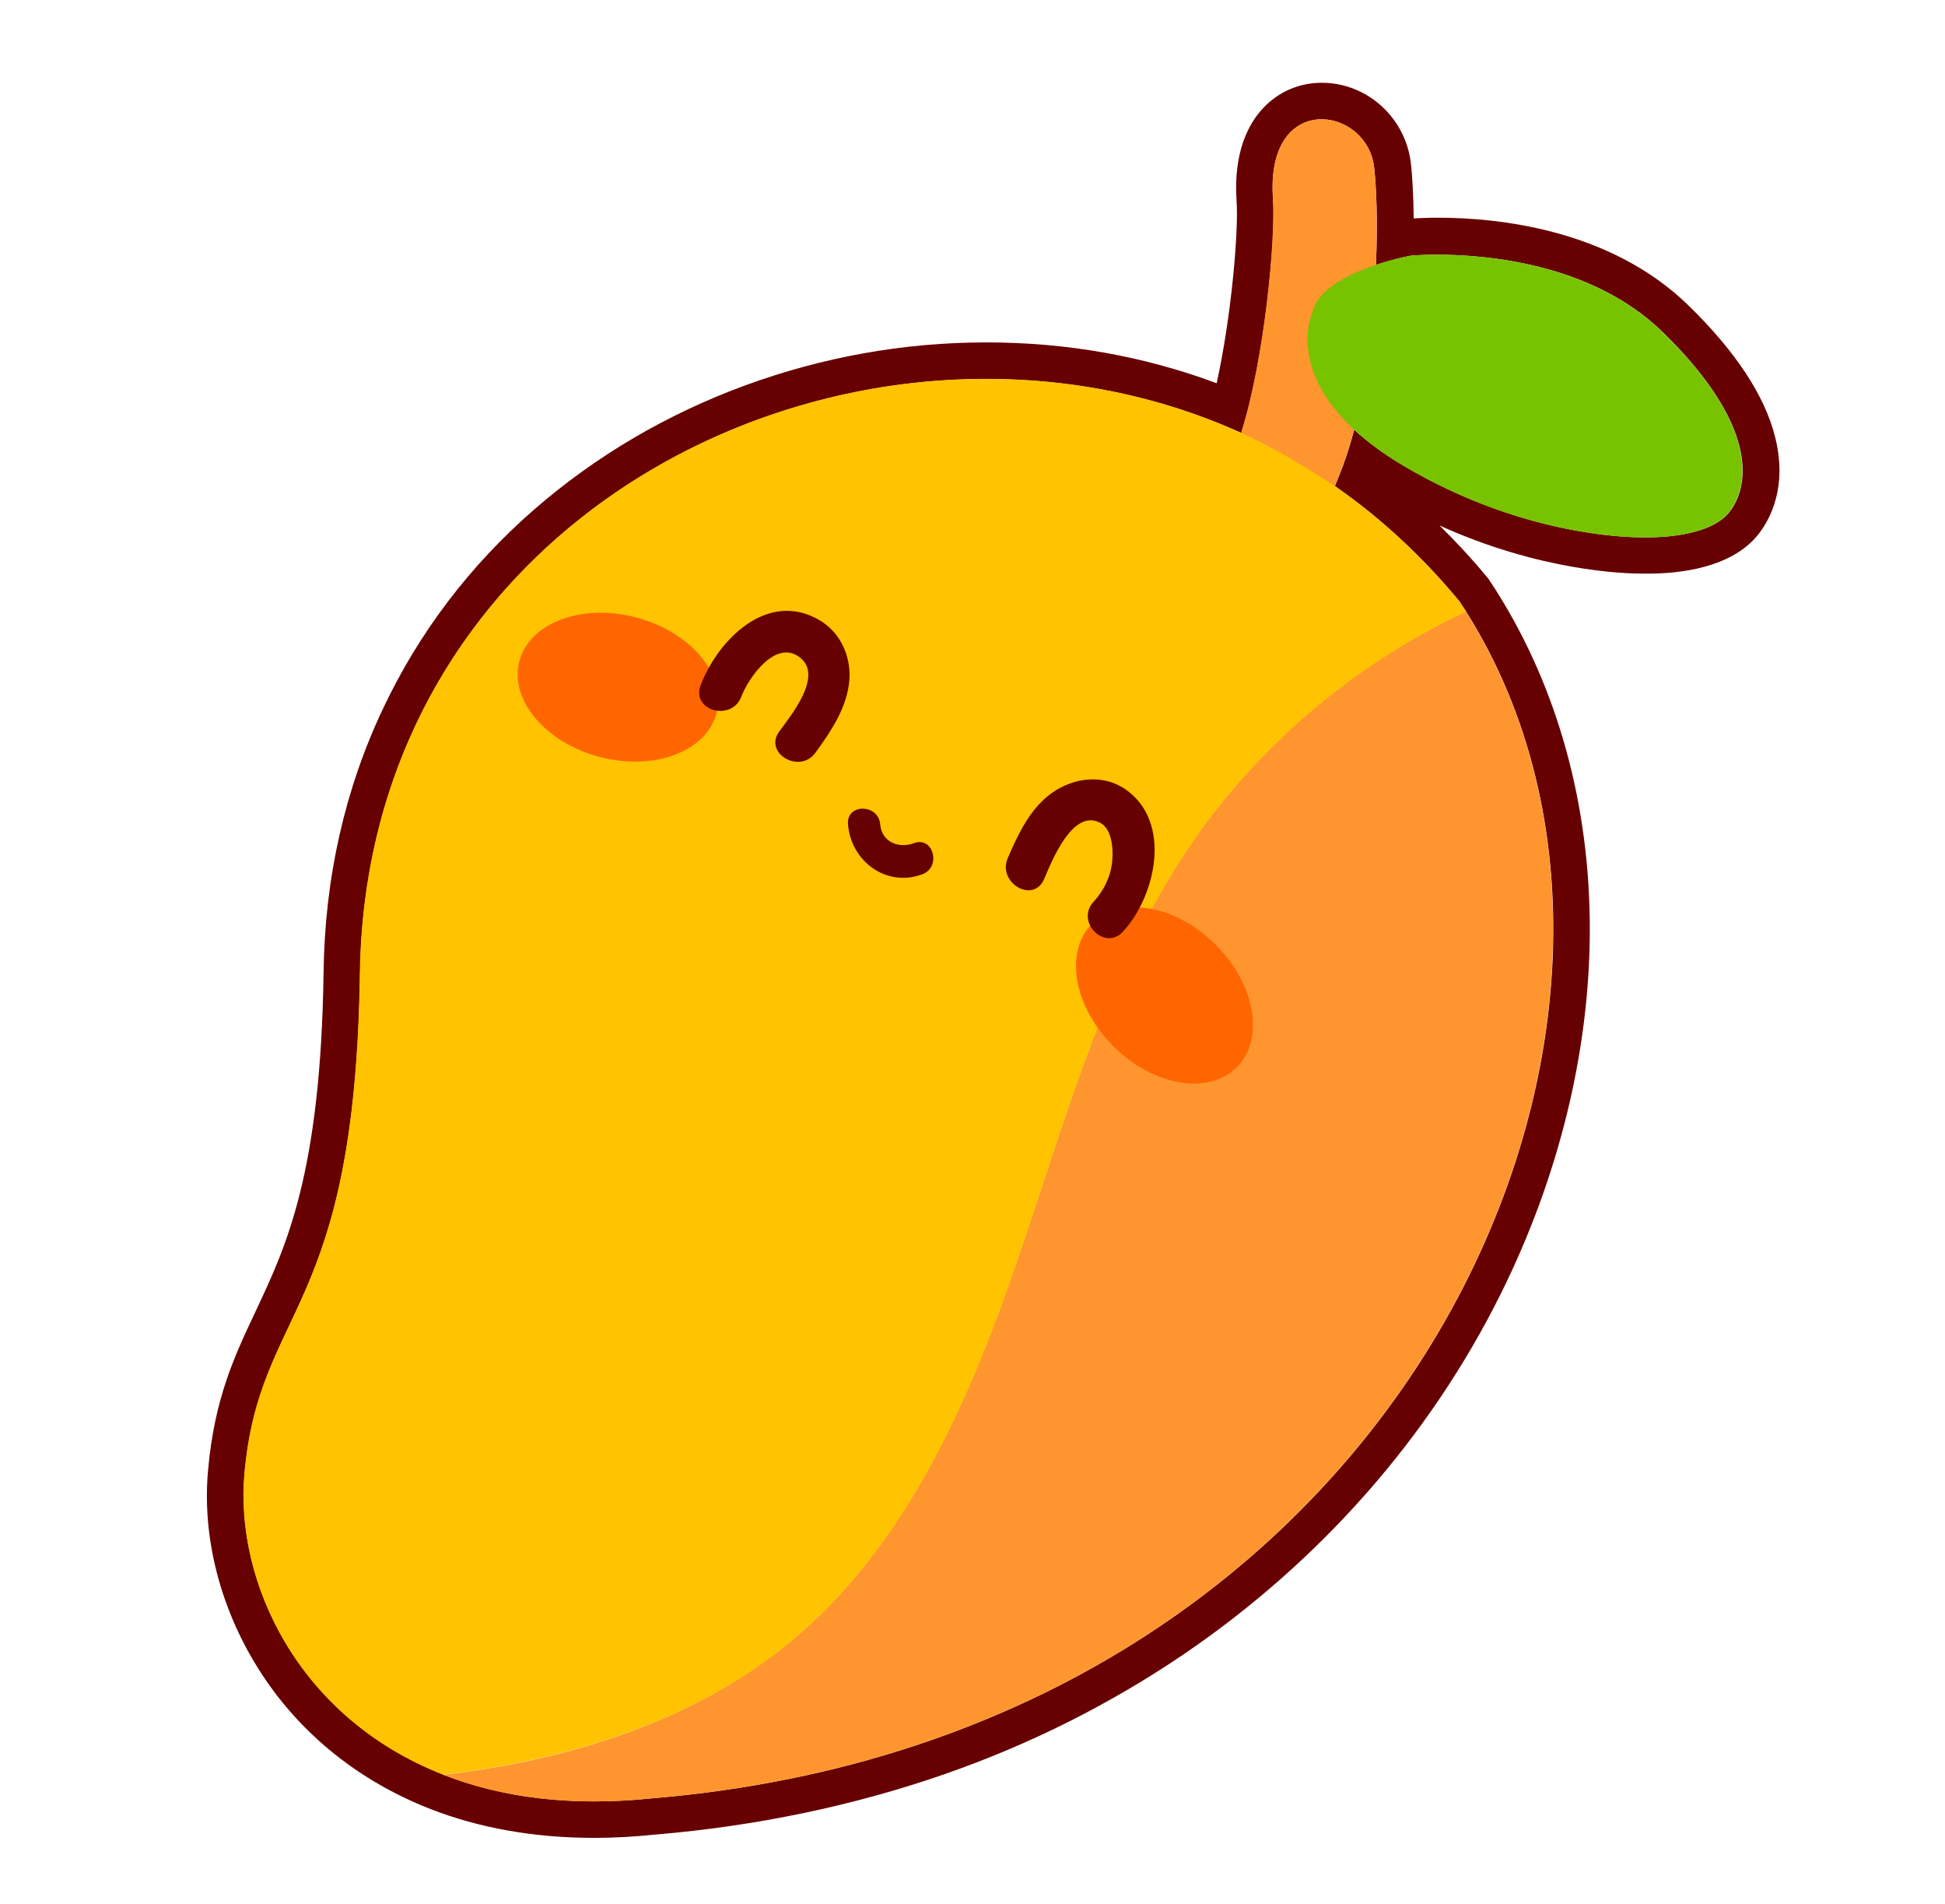 <svg width="47" height="46" viewBox="0 0 47 46" fill="none" xmlns="http://www.w3.org/2000/svg">
<path d="M31.938 2.882C32.522 2.882 33.124 3.335 33.204 4.04C33.267 4.555 33.29 5.409 33.25 6.4C33.714 6.245 34.103 6.176 34.103 6.176C34.103 6.176 34.338 6.154 34.734 6.154C35.908 6.154 38.469 6.36 40.176 8.021C42.445 10.233 42.313 11.699 41.792 12.37C41.345 12.943 40.17 12.983 39.838 12.983C39.781 12.983 39.752 12.983 39.752 12.983C39.752 12.983 39.724 12.983 39.672 12.983C39.197 12.983 36.699 12.897 33.926 11.258C33.427 10.966 33.038 10.668 32.723 10.382C32.642 10.697 32.545 11 32.442 11.281C32.396 11.396 32.304 11.636 32.259 11.745C32.247 11.739 32.236 11.734 32.224 11.722C32.425 11.86 32.62 12.003 32.814 12.152C33.685 12.822 34.51 13.613 35.266 14.529C35.318 14.61 35.375 14.696 35.427 14.776C41.58 24.532 34.035 41.926 15.759 43.45C15.278 43.501 14.814 43.524 14.367 43.524C12.969 43.524 11.754 43.289 10.712 42.877C7.206 41.508 5.676 38.213 5.911 35.601C6.277 31.533 8.586 31.791 8.701 23.513C8.827 14.547 16.309 9.156 23.831 9.156C25.911 9.156 27.991 9.568 29.921 10.427C29.944 10.439 29.967 10.45 29.996 10.462C30.563 8.663 30.832 5.758 30.763 4.796C30.666 3.432 31.29 2.882 31.938 2.882ZM31.938 2C31.394 2 30.889 2.218 30.517 2.619C30.179 2.98 29.801 3.661 29.881 4.853C29.933 5.575 29.761 7.62 29.4 9.259C27.647 8.606 25.779 8.273 23.837 8.273C21.849 8.273 19.89 8.623 18.011 9.31C16.108 10.009 14.396 11.018 12.912 12.307C11.353 13.664 10.127 15.28 9.262 17.108C8.334 19.061 7.847 21.215 7.819 23.501C7.75 28.359 6.913 30.118 6.18 31.677C5.67 32.759 5.183 33.779 5.028 35.521C4.885 37.073 5.286 38.723 6.146 40.161C7.108 41.771 8.575 42.991 10.385 43.702C11.582 44.172 12.923 44.406 14.361 44.406C14.842 44.406 15.335 44.378 15.839 44.326C18.285 44.12 20.64 43.627 22.829 42.865C24.902 42.144 26.845 41.164 28.609 39.966C31.892 37.732 34.539 34.73 36.258 31.275C37.661 28.457 38.412 25.415 38.417 22.476C38.423 19.462 37.644 16.638 36.172 14.3C36.109 14.203 36.057 14.117 36 14.037L35.977 13.997L35.948 13.962C35.581 13.515 35.192 13.097 34.785 12.696C37.209 13.796 39.237 13.859 39.672 13.859C39.706 13.859 39.735 13.859 39.752 13.859C39.775 13.859 39.804 13.859 39.844 13.859C40.554 13.859 41.849 13.733 42.496 12.902C42.777 12.541 43.201 11.757 42.892 10.548C42.64 9.551 41.935 8.485 40.801 7.38C38.91 5.535 36.194 5.26 34.745 5.26C34.481 5.26 34.281 5.271 34.161 5.277C34.155 4.756 34.132 4.286 34.092 3.931C33.954 2.831 33.032 2 31.938 2Z" fill="#670000"/>
<path d="M28.672 20.55C26.678 23.552 25.733 27.104 24.559 30.513C23.39 33.922 21.866 37.382 19.087 39.674C17.059 41.347 14.499 42.269 11.909 42.71C11.508 42.779 11.107 42.836 10.706 42.882C12.081 43.421 13.759 43.661 15.753 43.449C34.029 41.925 41.574 24.532 35.421 14.775C32.706 16.047 30.334 18.052 28.672 20.55Z" fill="#FF952E"/>
<path d="M19.093 39.674C21.872 37.383 23.396 33.922 24.564 30.514C25.733 27.105 26.678 23.553 28.678 20.551C30.339 18.053 32.711 16.053 35.427 14.776C35.375 14.696 35.324 14.61 35.266 14.53C34.51 13.619 33.691 12.828 32.814 12.152C31.898 11.447 30.93 10.874 29.921 10.428C21.007 6.446 8.861 12.066 8.695 23.513C8.58 31.791 6.272 31.533 5.905 35.601C5.67 38.219 7.2 41.508 10.706 42.877C11.107 42.831 11.508 42.774 11.909 42.705C14.499 42.264 17.065 41.347 19.093 39.674Z" fill="#FFC300"/>
<path d="M32.436 11.281C33.284 9.03 33.359 5.38 33.204 4.04C33.032 2.561 30.58 2.189 30.758 4.79C30.826 5.753 30.557 8.663 29.99 10.462C30.78 10.817 31.451 11.224 32.253 11.745C32.304 11.636 32.396 11.396 32.436 11.281Z" fill="#FF952E"/>
<path d="M31.709 7.562C31.709 7.562 30.838 9.43 33.92 11.258C37.002 13.085 39.746 12.982 39.746 12.982C39.746 12.982 41.27 13.04 41.786 12.369C42.302 11.699 42.445 10.232 40.17 8.021C37.902 5.809 34.098 6.176 34.098 6.176C34.098 6.176 31.915 6.566 31.709 7.562Z" fill="#78C300"/>
<path d="M17.314 17.234C17.56 16.304 16.693 15.268 15.378 14.92C14.063 14.571 12.797 15.043 12.551 15.973C12.304 16.902 13.171 17.939 14.486 18.287C15.801 18.635 17.067 18.164 17.314 17.234Z" fill="#FF6600"/>
<path d="M17.913 16.833C18.085 16.38 18.749 15.418 19.339 15.893C19.895 16.34 19.105 17.297 18.829 17.675C18.446 18.202 19.328 18.712 19.706 18.185C20.084 17.663 20.48 17.079 20.525 16.42C20.565 15.847 20.302 15.274 19.798 14.982C18.543 14.249 17.346 15.463 16.927 16.563C16.704 17.176 17.684 17.44 17.913 16.833Z" fill="#670000"/>
<path d="M29.891 25.782C30.567 25.098 30.331 23.768 29.363 22.812C28.395 21.856 27.063 21.636 26.387 22.32C25.71 23.004 25.947 24.334 26.915 25.29C27.883 26.246 29.215 26.467 29.891 25.782Z" fill="#FF6600"/>
<path d="M27.137 22.509C27.933 21.644 28.334 19.851 27.188 19.066C26.644 18.694 25.928 18.791 25.412 19.164C24.891 19.536 24.599 20.161 24.352 20.733C24.095 21.324 24.965 21.845 25.229 21.243C25.407 20.831 25.911 19.525 26.587 19.88C26.867 20.029 26.902 20.499 26.879 20.774C26.85 21.157 26.684 21.507 26.426 21.788C25.98 22.269 26.696 22.991 27.137 22.509Z" fill="#670000"/>
<path d="M20.491 19.914C20.56 20.808 21.419 21.45 22.29 21.123C22.754 20.946 22.553 20.195 22.084 20.373C21.717 20.51 21.305 20.344 21.27 19.92C21.23 19.416 20.451 19.41 20.491 19.914Z" fill="#670000"/>
</svg>
